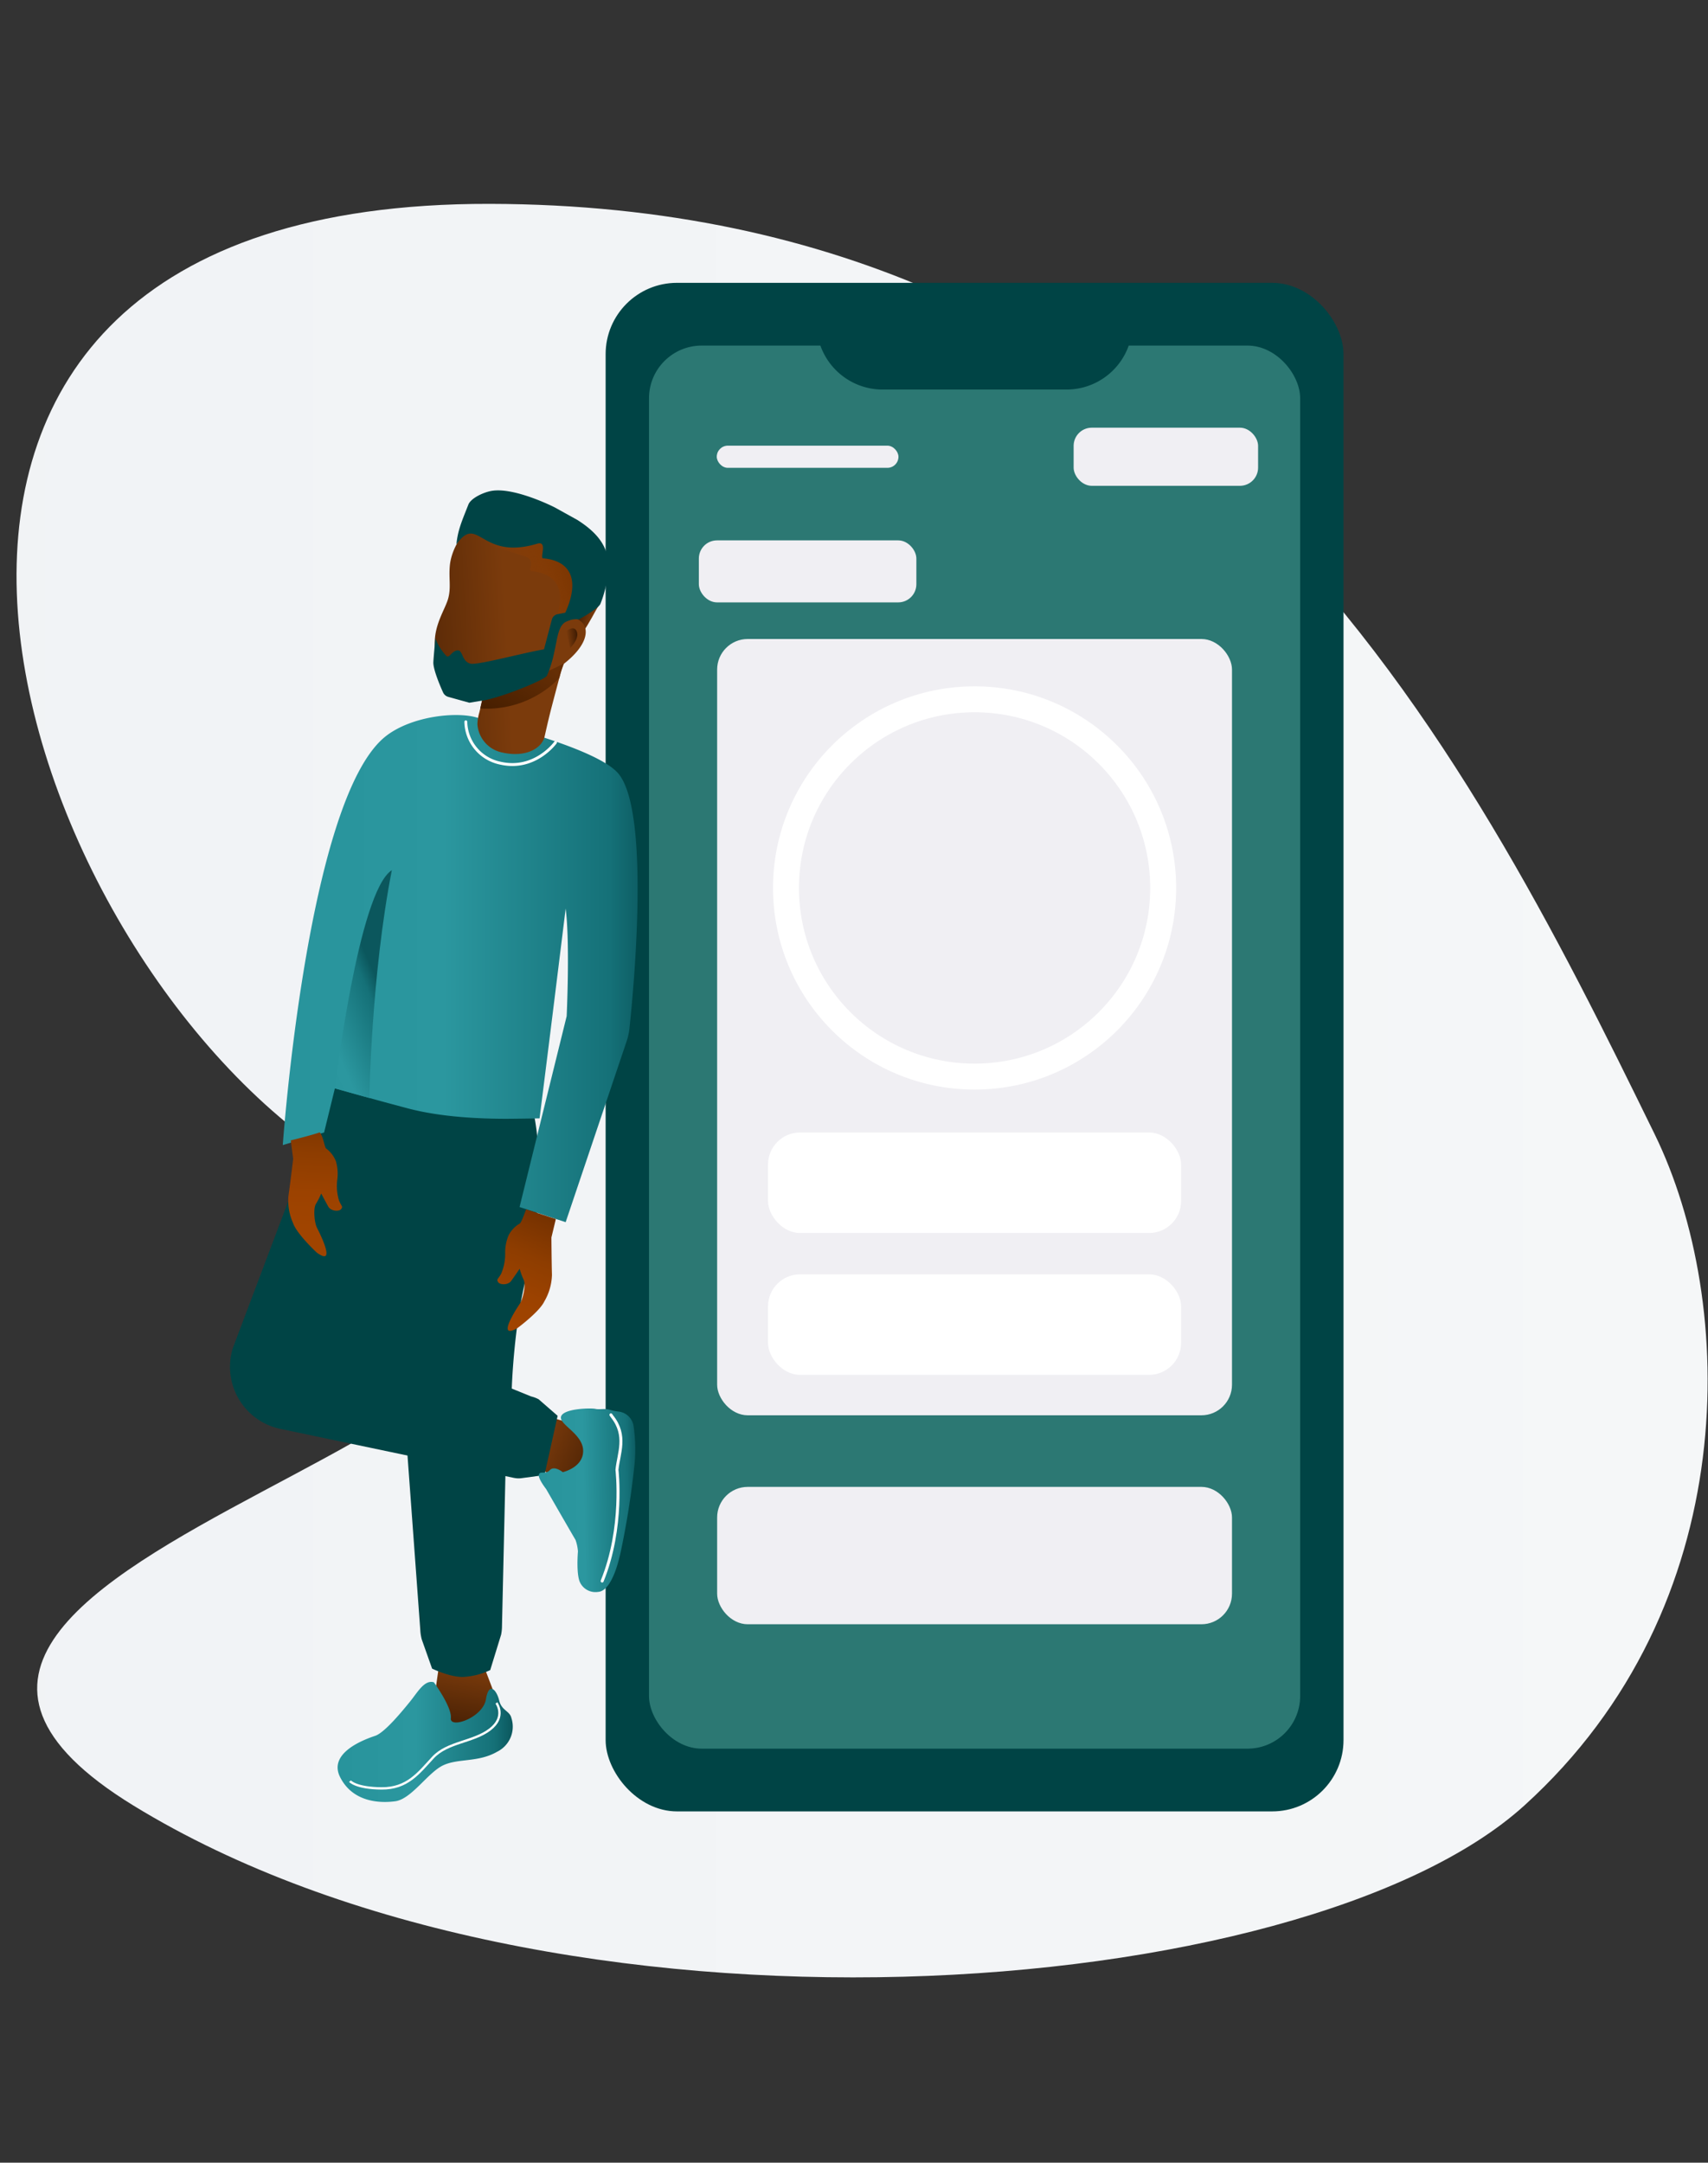 <svg xmlns="http://www.w3.org/2000/svg" xmlns:xlink="http://www.w3.org/1999/xlink" width="395" height="500" viewBox="0 0 395 500"><rect x="0" y="0" width="395" height="500" fill="#333333" stroke="none"/><defs><style>.a{clip-path:url(#p);}.b{fill:url(#a);}.c{fill:url(#b);}.d{fill:url(#c);}.e,.i,.r,.w{fill:none;stroke:#fff;stroke-miterlimit:10;}.e{stroke-width:0.54px;}.f{fill:#004445;}.g{fill:#2c7873;}.h{fill:#f0eff3;}.i{stroke-width:6px;}.j{fill:#fff;}.k{fill:url(#d);}.l{fill:url(#e);}.m{fill:url(#f);}.n{fill:url(#g);}.o{fill:url(#h);}.p{fill:url(#i);}.q{fill:url(#j);}.r,.w{stroke-linecap:round;}.r{stroke-width:0.67px;}.s{fill:url(#k);}.t{fill:url(#l);}.u{fill:url(#m);}.v{fill:url(#n);}.w{stroke-width:0.69px;}</style><linearGradient id="a" y1="0.5" x2="1" y2="0.5" gradientUnits="objectBoundingBox"><stop offset="0" stop-color="#f0f2f5"/><stop offset="0.99" stop-color="#f5f7f8"/><stop offset="1" stop-color="#f5f7f8"/></linearGradient><linearGradient id="b" x1="0.426" y1="0.996" x2="0.568" y2="0.037" gradientUnits="objectBoundingBox"><stop offset="0" stop-color="#411d03"/><stop offset="1" stop-color="#7b3b0c"/></linearGradient><linearGradient id="c" x1="-0.001" y1="0.499" x2="1" y2="0.499" gradientUnits="objectBoundingBox"><stop offset="0" stop-color="#28949c"/><stop offset="0.44" stop-color="#2b979f"/><stop offset="0.89" stop-color="#157178"/><stop offset="1" stop-color="#0b575d"/></linearGradient><linearGradient id="d" x1="0.969" y1="0.712" x2="0.069" y2="0.343" xlink:href="#b"/><linearGradient id="e" x1="0" y1="0.5" x2="1" y2="0.5" xlink:href="#c"/><linearGradient id="f" x1="0.119" y1="0.297" x2="0.762" y2="0.539" xlink:href="#b"/><linearGradient id="g" x1="-0.44" y1="0.575" x2="0.472" y2="0.497" xlink:href="#b"/><linearGradient id="h" x1="0.295" y1="0.548" x2="0.99" y2="0.387" gradientUnits="objectBoundingBox"><stop offset="0" stop-color="#a04400" stop-opacity="0"/><stop offset="0.18" stop-color="#9a4100" stop-opacity="0.141"/><stop offset="0.52" stop-color="#8a3b00" stop-opacity="0.522"/><stop offset="0.9" stop-color="#753200"/></linearGradient><linearGradient id="i" x1="0.957" y1="0.26" x2="0.048" y2="0.979" gradientUnits="objectBoundingBox"><stop offset="0" stop-color="#652e05"/><stop offset="1" stop-color="#461e00"/></linearGradient><linearGradient id="j" x1="0.99" y1="0.363" x2="0.052" y2="0.58" xlink:href="#b"/><linearGradient id="k" x1="-0.24" y1="1.206" x2="0.323" y2="0.239" xlink:href="#c"/><linearGradient id="l" x1="0.383" y1="1.01" x2="0.603" y2="0.006" gradientUnits="objectBoundingBox"><stop offset="0" stop-color="#a04400"/><stop offset="0.3" stop-color="#9c4200"/><stop offset="0.62" stop-color="#8e3d00"/><stop offset="0.95" stop-color="#793300"/><stop offset="1" stop-color="#753200"/></linearGradient><linearGradient id="m" x1="0.913" y1="0.806" x2="0.935" y2="-0.195" xlink:href="#l"/><linearGradient id="n" x1="0.018" y1="0.517" x2="1.035" y2="0.484" xlink:href="#c"/><clipPath id="p"><rect width="395" height="500"/></clipPath></defs><g id="o" class="a"><g transform="translate(-114 38.615)"><path class="b" d="M496.212,223.634C452.406,134.088,389.6,8.853,226.815,8.518c-165.292-.341-113.677,167.359-38.2,219.136,1.946,1.335,15.621,13.813,18.094,15.078,91.561,46.831-158.024,77.427-62.323,136.081,96.871,59.363,270.713,46.178,321.668,0S515.129,262.32,496.212,223.634Z" transform="translate(0.465 -0.001)"/><path class="c" d="M1.139,0,0,7.994l2.707,7.42,2.452,1.377,8.049-4.451,1.409-3.734L11.7.939,1.139,0Z" transform="translate(214.419 346.21)"/><path class="d" d="M22.259.093s4.2,5.725,3.925,8.288,7.412-.1,8.113-4.347,2.5-2.11,3.065.263,2.452,2.389,2.826,4.061a6.454,6.454,0,0,1-3.312,7.795c-4.355,2.524-9.084,1.465-12.572,3.185S17.052,27.1,13.318,27.6,3.469,27.744.579,22.027s5.868-8.806,8.1-9.554,6.369-5.828,8.1-7.962S20.093-.56,22.259.093Z" transform="translate(192.08 350.226)"/><path class="e" d="M33.861,0s2.341,3.185-1.5,6.131S22.532,9,19.18,12.627,13.24,19.793,7.3,19.753,0,18.081,0,18.081" transform="translate(194.944 355.096)"/><rect class="f" width="170.645" height="353.392" rx="16.49" transform="translate(254.061 26.775)"/><rect class="g" width="150.589" height="324.379" rx="12.18" transform="translate(264.092 41.282)"/><path class="f" d="M0,0H73.065A15.279,15.279,0,0,1,57.818,15.279H15.279A15.279,15.279,0,0,1,0,0H0Z" transform="translate(302.85 36.17)"/><path class="f" d="M22.683,4.769l-.8,35.032a10.446,10.446,0,0,1-.2,2.054l-2.524,8.2a16.839,16.839,0,0,1-6.369,1.592c-3.089,0-7.07-1.935-7.07-1.935L3.336,42.986a10.271,10.271,0,0,1-.342-2.142L0,0Z" transform="translate(208.209 297.444)"/><rect class="h" width="42.659" height="13.439" rx="4.2" transform="translate(362.293 60.263)"/><rect class="h" width="50.303" height="14.339" rx="4.2" transform="translate(275.621 86.314)"/><rect class="h" width="42.022" height="5.127" rx="2.564" transform="translate(279.761 64.419)"/><rect class="h" width="119.068" height="179.475" rx="7.07" transform="translate(279.849 109.116)"/><rect class="h" width="119.068" height="31.76" rx="7.07" transform="translate(279.849 305.143)"/><circle class="i" cx="43.615" cy="43.615" r="43.615" transform="translate(295.772 123.057)"/><rect class="j" width="95.533" height="23.24" rx="7.41" transform="translate(291.616 223.209)"/><rect class="j" width="95.533" height="23.24" rx="7.41" transform="translate(291.616 256.003)"/><path class="k" d="M3.615,0A80.2,80.2,0,0,1,0,10.605S8.615,16.7,9.443,17.4c.693-2.771,8.463-2.452,9.355-4.777s-5.04-7.412-4.777-10.263C11.584,2.444,5.032.573,3.615,0Z" transform="translate(236.943 288.758)"/><path class="f" d="M65.634,94.857,11.987,83.6A14.667,14.667,0,0,1,.642,64.889L20.9,11.227,25.212.144S66.868-1.648,69.464,7.421c3.981,13.742,1,33.487-.8,40.382-3.081,11.879-3.5,26.41-3.5,26.41l4.49,1.823a7.19,7.19,0,0,1,1.736.661l4.379,3.813-3.049,13.7-5.287.716a5.254,5.254,0,0,1-1.8-.071Z" transform="translate(167.192 208.2)"/><path class="l" d="M65.422,117.246l-10.661-3.5L65.653,69.626s.8-16.831-.231-24.881c-3.543,28.861-6.035,48.5-6.035,48.5s-3.4.072-7.611.1c-6.059,0-15.04-.35-22.787-2.389-7.962-2.1-16.935-4.642-16.935-4.642l-2.5,10.2L0,99.427S5.637,19.419,23.75,4.953C29.777.175,40.47-.891,45.167.669S73.161,7.835,77.755,13.711c7.269,9.26,3.344,50.159,2.428,58.678a13.909,13.909,0,0,1-.653,3.01Z" transform="translate(179.395 126.696)"/><path class="m" d="M1.9,5.866C2.914,4.664,4.674,1.129,5.374.078,3.432-.432.685,1.67,0,3.326.51,3.461,1.529,5.293,1.9,5.866Z" transform="translate(247.014 101.443)"/><path class="n" d="M15.549,52.366a7.166,7.166,0,0,1-5.685-6.529,10.446,10.446,0,0,1,.43-2.675l.231-.947.2-.876.247-1.075a13.066,13.066,0,0,1-1.449-.494c-3.718-1.5-9.164-5.5-9.506-12.2C-.224,22.9,2.4,19.316,3.1,16.777s.111-4.618.382-7.588c.342-3.806,2.986-8,5.064-8.615C17.889-2.22,31.377,6.092,31.377,6.092s4.347,3.439-.239,13.169c.6-.207-.963,1.7-.239,1.736a4.49,4.49,0,0,1,3.36,1.521c1.481,1.9.605,5.382-4.26,9.236a1.378,1.378,0,0,1-.167.135,23.511,23.511,0,0,0-.924,2.866,2.179,2.179,0,0,1-.127.454c-.47,1.791-1.091,4.108-1.68,6.369-.852,3.24-1.457,6.059-1.712,7.166C24.761,51.339,21.122,53.64,15.549,52.366Z" transform="translate(214.547 82.985)"/><path class="o" d="M25.518,19.261c4.578-9.729.231-13.169.231-13.169S12.261-2.22,2.914.574C1.449,1,.725,2.963,0,4.555,3.9,2.812,10.159,5.574,15.279,7.079c2.444.725.645,3.073,1.306,3.376,5.732.446,8.607,4.148,5.573,11.616l3.025-1.083C24.658,20.829,26.083,19.062,25.518,19.261Z" transform="translate(220.167 82.961)"/><path class="f" d="M33.288,26.262a25.478,25.478,0,0,0,1.656-6.417c.987-5.9-1.7-9.65-6.959-13l-5.143-2.85c-.47-.263-9.26-4.65-14.5-3.909C6.377.363,3.368,1.772,2.771,3.269,1.25,7.146.318,9.176,0,12.473c5.1-7.166,5.494,3.83,18.678-.143,2.444-.732.653,3.073,1.306,3.376,6.465.51,9.307,5.143,4.156,14.674,1.847-.263,3.185-.8,4.124-.533C29.976,28.93,32.874,27.154,33.288,26.262Z" transform="translate(219.554 74.757)"/><path class="p" d="M19.26,3.455A23.336,23.336,0,0,1,1,10.462l.2-.876.247-1.075A13.065,13.065,0,0,1,0,8.018C3.925,6.72,14.889,2.978,20.478,0a1.377,1.377,0,0,1-.167.135A23.511,23.511,0,0,0,19.387,3C19.347,3.121,19.3,3.3,19.26,3.455Z" transform="translate(224.061 114.713)"/><path class="f" d="M30.678,2.412c.255-.127,1.011-.4,1.011-.4L32.024,0l-3.3.661A1.7,1.7,0,0,0,27.406,1.9L25.59,8.79C21.084,9.514,10.28,12.476,8.624,12.1c-2.1-.478-1.744-3.185-3.041-3.073S3.831,10.7,3.1,10.4A12.158,12.158,0,0,1,.463,6.242S.025,10.932,0,11.775c-.064,1.959,2.221,6.911,2.221,6.911a1.879,1.879,0,0,0,1.234,1.091l4.873,1.354,2.93-.486c4.021-.533,14.586-4.777,15.024-5.8C28.871,9.013,28.083,3.678,30.678,2.412Z" transform="translate(214.218 102.723)"/><path class="q" d="M0,.64S1.847-.9,2.452.792.908,4.534.908,4.534Z" transform="translate(244.96 106.653)"/><path class="r" d="M0,0A9.96,9.96,0,0,0,7.962,9.554C16,11.4,20.74,4.777,20.74,4.777" transform="translate(221.728 128.264)"/><path class="s" d="M13.161,0C5.4,4.912,0,50.446,0,50.446l7.962,2.221S8.384,24.419,13.161,0Z" transform="translate(191.457 162.564)"/><path class="t" d="M5.184,3.28A6.688,6.688,0,0,0,2.6,5.987a10.223,10.223,0,0,0-.8,4.029,11.683,11.683,0,0,1-.939,4.9c-.748,1.314-1.091,1.2-.717,1.879s2.293.8,3.041-.231,1.967-2.818,1.967-2.818a15.056,15.056,0,0,0,.924,2.54c.549,1.146-.143,4.4-.844,5.462-1.473,2.229-3.025,4.928-2.834,5.963s2.261-.271,2.261-.271S9.715,23.7,10.853,21.3a12.812,12.812,0,0,0,1.768-6.139c-.08-2.691-.127-8.646-.127-8.646L13.52,2.245,6.641,0S5.543,3.121,5.184,3.28Z" transform="translate(229.027 240.971)"/><path class="u" d="M8.809,3.726a6.728,6.728,0,0,1,2.269,2.986A10.35,10.35,0,0,1,11.4,10.8a11.728,11.728,0,0,0,.39,4.976c.6,1.393.947,1.314.494,1.943S9.9,18.24,9.295,17.15s-1.632-3.018-1.632-3.018a15.334,15.334,0,0,1-1.21,2.389c-.677,1.083-.35,4.387.231,5.525,1.218,2.389,2.452,5.239,2.15,6.242s-2.221-.525-2.221-.525S2.018,23.5,1.158,20.971a12.614,12.614,0,0,1-1.067-6.3c.39-2.667,1.091-8.559,1.091-8.559L.624,1.847S5,.788,7.336,0C8.148.955,8.475,3.551,8.809,3.726Z" transform="translate(180.618 223.185)"/><path class="v" d="M9.057,33.041s-.462,5.334.51,7.221A3.938,3.938,0,0,0,13.683,42.4c1.576-.064,3.615-2.03,5.159-8.758a196.131,196.131,0,0,0,3.32-20.916A36.863,36.863,0,0,0,21.9,3.885,3.981,3.981,0,0,0,18.4.7,11.7,11.7,0,0,1,16.47.31c-1.17-.382-2.428,0-3.384-.223S5.856-.048,5.172,1.8,10.18,5.78,10.259,9.713s-4.713,5-4.713,5S3.611,13.12,2.56,14.235s-2.15.135-2.516.979S1.7,18.622,1.7,18.622s4.857,8.455,6.8,11.768A9.936,9.936,0,0,1,9.057,33.041Z" transform="translate(238.602 287.023)"/><path class="w" d="M0,38.424C5.048,26.059,3.424,12.715,3.424,12.715,3.806,8.869,5.812,4.809,2.309.4L2.03,0" transform="translate(253.256 288.487)"/></g></g></svg>